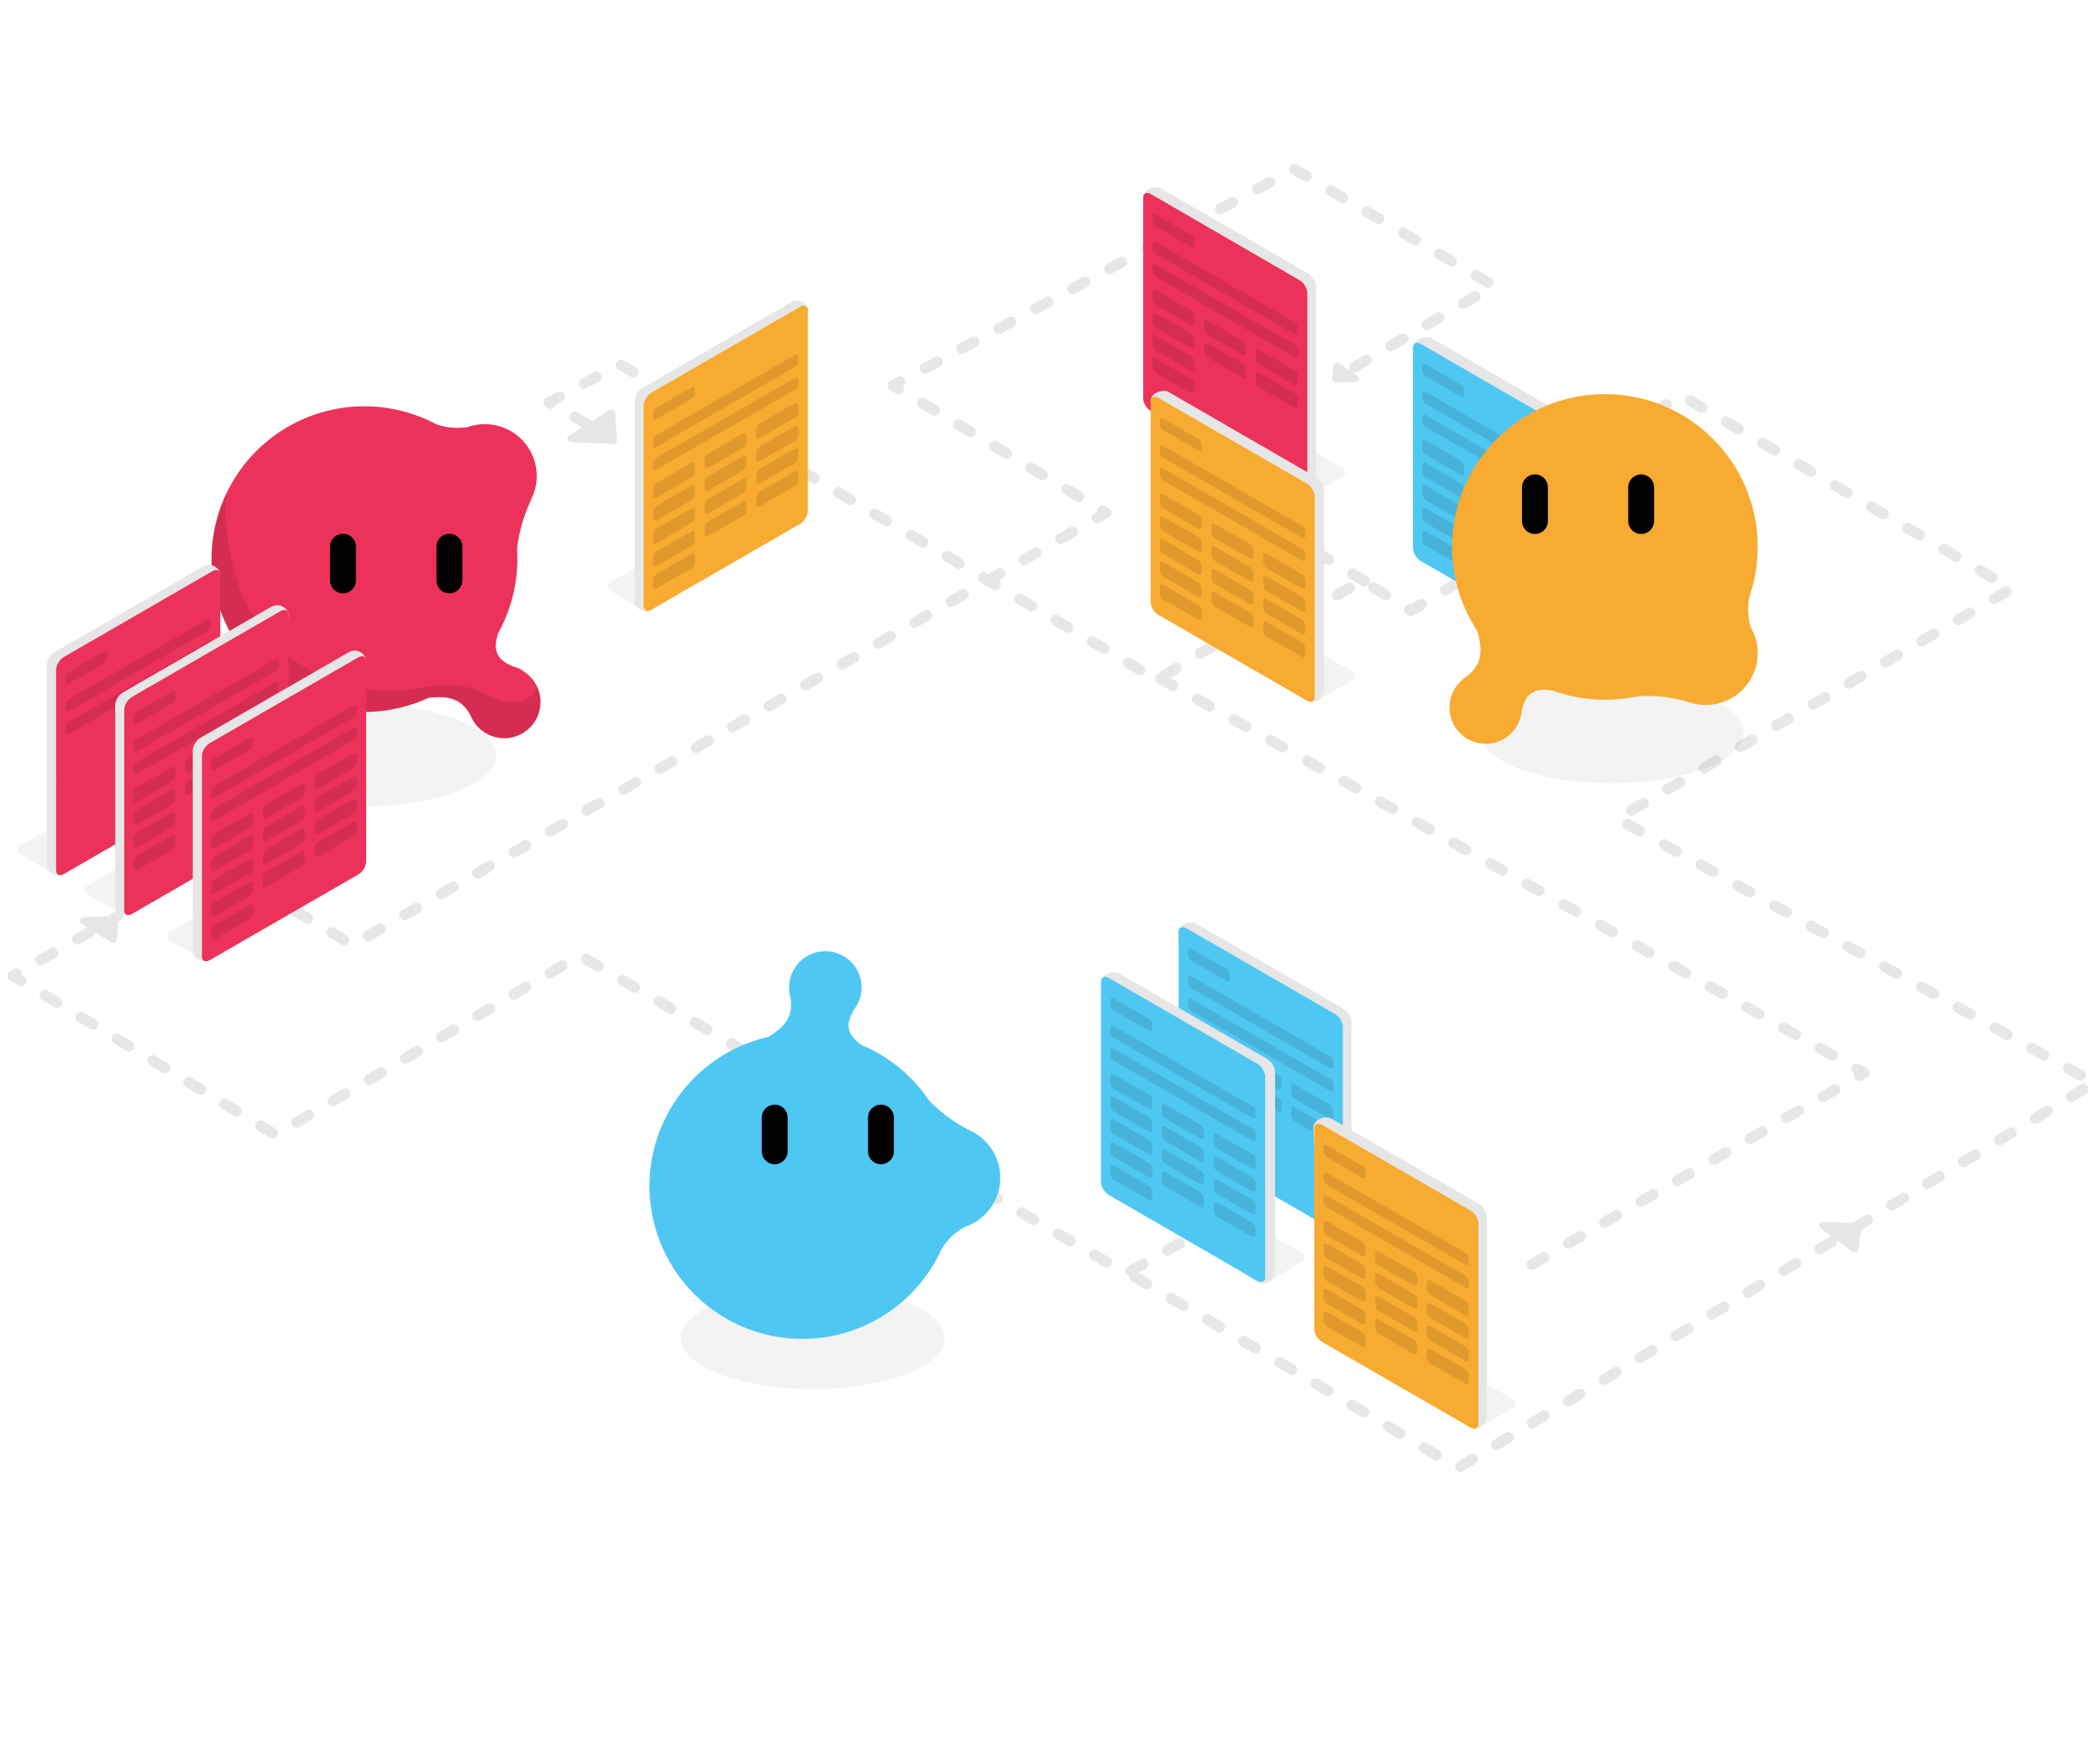 <svg xmlns="http://www.w3.org/2000/svg" viewBox="0 0 300 250"><defs><style>.cls-1{fill:none;stroke:#e7e7e7;stroke-linecap:round;stroke-width:1.55px;stroke-dasharray:2 4;}.cls-1,.cls-8{stroke-linejoin:round;}.cls-2{opacity:0.05;}.cls-3,.cls-8{fill:#e6e6e6;}.cls-4{fill:#4fc7f3;}.cls-5{opacity:0.1;}.cls-6{fill:#ec325a;}.cls-7{fill:#f8ab31;}.cls-8{stroke:#e6e6e6;}</style></defs><g id="Layer_1" data-name="Layer 1"><polyline class="cls-1" points="168.51 177.61 160.88 181.9 82.83 136.47 39.36 162.08 1.81 139.38 16.77 130.91"/><polyline class="cls-1" points="173.19 63.75 167.7 66.49 195.33 83.25"/><polyline class="cls-1" points="208.2 83.25 201.58 87.22 194.67 82.96 188.61 86.37"/><polyline class="cls-1" points="42.26 130.16 50.34 134.95 157.98 73.25 127.6 55.07 184.86 24.16 213.38 40.81 191.89 53.37"/><polyline class="cls-1" points="165.8 96.94 266.31 153.25 216.09 182.18"/><polyline class="cls-1" points="173.19 92.33 165.3 97.09 88.57 52.04 78.41 57.48 87.09 62.36"/><polyline class="cls-1" points="162.14 182.4 208.33 209.66 299.14 154.65 231.04 116.91 287.33 84.1 240.13 56.46 215.1 72.48"/><path class="cls-2" d="M225.6,92.44l5-2.9a.72.72,0,0,0,0-1.25l-10.08-5.75Z"/><path class="cls-3" d="M224.24,92.42l-19.8-13.15a2.37,2.37,0,0,1-1.15-1.81L202,49.69c-.07-1.3,1.84-1.78,2.47-1.42L225.6,60.49a2.37,2.37,0,0,1,1.15,1.81V91A1.79,1.79,0,0,1,224.24,92.42Z"/><path class="cls-4" d="M224.17,92.36,203,80.15a2.41,2.41,0,0,1-1.15-1.81V49.63c0-.63.52-.85,1.15-.49l21.16,12.22a2.39,2.39,0,0,1,1.14,1.81V91.88C225.31,92.51,224.8,92.73,224.17,92.36Z"/><g class="cls-5"><path d="M208.64,67.81,203.73,65a1.12,1.12,0,0,1-.55-.85v-1c0-.3.25-.41.55-.23l4.91,2.83a1.14,1.14,0,0,1,.54.86v1C209.18,67.88,208.94,68,208.64,67.81Z"/></g><g class="cls-5"><path d="M208.68,56.65l-5-2.89a1,1,0,0,1-.5-.78v-.71c0-.27.22-.37.5-.21l5,2.89a1,1,0,0,1,.5.78v.71C209.18,56.72,209,56.81,208.68,56.65Z"/></g><g class="cls-5"><path d="M223.45,69.11,203.68,57.7a1.05,1.05,0,0,1-.5-.79V56.2c0-.28.23-.37.5-.21L223.45,67.4a1,1,0,0,1,.5.79v.71C224,69.18,223.73,69.27,223.45,69.11Z"/></g><g class="cls-5"><path d="M223.45,72.36,203.68,61a1.05,1.05,0,0,1-.5-.79v-.71c0-.28.23-.37.5-.21l19.77,11.41a1,1,0,0,1,.5.78v.72C224,72.42,223.73,72.52,223.45,72.36Z"/></g><g class="cls-5"><path d="M208.64,71.06l-4.91-2.84a1.14,1.14,0,0,1-.55-.86v-1c0-.3.25-.4.55-.23L208.64,69a1.12,1.12,0,0,1,.54.86v1C209.18,71.13,208.94,71.23,208.64,71.06Z"/></g><g class="cls-5"><path d="M208.64,74.3l-4.91-2.83a1.15,1.15,0,0,1-.55-.86v-1c0-.3.25-.4.55-.23l4.91,2.84a1.11,1.11,0,0,1,.54.85v.95C209.18,74.37,208.94,74.48,208.64,74.3Z"/></g><g class="cls-5"><path d="M208.64,77.55l-4.91-2.84a1.12,1.12,0,0,1-.55-.85v-1c0-.3.25-.4.55-.23l4.91,2.84a1.11,1.11,0,0,1,.54.85v.95C209.18,77.62,208.94,77.72,208.64,77.55Z"/></g><g class="cls-5"><path d="M208.64,80.8,203.73,78a1.12,1.12,0,0,1-.55-.85v-1c0-.3.25-.41.55-.23l4.91,2.83a1.14,1.14,0,0,1,.54.86v.95C209.18,80.87,208.94,81,208.64,80.8Z"/></g><g class="cls-5"><path d="M216,72.07l-4.91-2.84a1.12,1.12,0,0,1-.55-.85v-.95c0-.3.25-.4.55-.23L216,70a1.14,1.14,0,0,1,.54.86v1C216.56,72.14,216.32,72.24,216,72.07Z"/></g><g class="cls-5"><path d="M216,75.32l-4.91-2.84a1.12,1.12,0,0,1-.55-.85v-.95c0-.3.25-.41.55-.23L216,73.28a1.14,1.14,0,0,1,.54.86v1C216.56,75.39,216.32,75.49,216,75.32Z"/></g><g class="cls-5"><path d="M216,78.56l-4.91-2.83a1.14,1.14,0,0,1-.55-.86v-1c0-.3.25-.4.55-.23L216,76.53a1.12,1.12,0,0,1,.54.86v1C216.56,78.63,216.32,78.74,216,78.56Z"/></g><g class="cls-5"><path d="M216,81.81,211.11,79a1.15,1.15,0,0,1-.55-.86v-1c0-.3.25-.4.55-.23L216,79.78a1.11,1.11,0,0,1,.54.85v1C216.56,81.88,216.32,82,216,81.81Z"/></g><g class="cls-5"><path d="M223.41,76.34l-4.92-2.84a1.15,1.15,0,0,1-.54-.86v-1c0-.3.25-.4.54-.23l4.92,2.84a1.12,1.12,0,0,1,.54.86v1C224,76.41,223.71,76.51,223.41,76.34Z"/></g><g class="cls-5"><path d="M223.41,79.58l-4.92-2.83a1.17,1.17,0,0,1-.54-.86v-1c0-.3.25-.4.54-.23l4.92,2.84a1.11,1.11,0,0,1,.54.85v.95C224,79.65,223.71,79.76,223.41,79.58Z"/></g><g class="cls-5"><path d="M223.41,82.83,218.49,80a1.13,1.13,0,0,1-.54-.85v-1c0-.3.25-.4.54-.23l4.92,2.84a1.11,1.11,0,0,1,.54.85v.95C224,82.9,223.71,83,223.41,82.83Z"/></g><g class="cls-5"><path d="M223.41,86.08l-4.92-2.84a1.13,1.13,0,0,1-.54-.85v-1c0-.3.25-.41.54-.23L223.41,84a1.14,1.14,0,0,1,.54.86v.95C224,86.15,223.71,86.25,223.41,86.08Z"/></g><path class="cls-2" d="M186.82,71l5-2.9a.72.72,0,0,0,0-1.25l-10.08-5.75Z"/><path class="cls-3" d="M185.45,71,165.66,57.85A2.38,2.38,0,0,1,164.51,56l-1.17-27.73c-.06-1.29,1.68-1.83,2.32-1.46l21.15,12.21A2.38,2.38,0,0,1,188,40.87V69.58A1.79,1.79,0,0,1,185.45,71Z"/><path class="cls-6" d="M185.61,71,164.45,58.74a2.36,2.36,0,0,1-1.14-1.81V28.23c0-.64.51-.85,1.14-.49L185.61,40a2.37,2.37,0,0,1,1.15,1.81v28.7C186.76,71.11,186.24,71.32,185.61,71Z"/><g class="cls-5"><path d="M170.08,46.41l-4.91-2.84a1.12,1.12,0,0,1-.54-.86v-1c0-.3.24-.4.54-.23l4.91,2.84a1.12,1.12,0,0,1,.54.86v1C170.62,46.48,170.38,46.58,170.08,46.41Z"/></g><g class="cls-5"><path d="M170.13,35.25l-5-2.89a1,1,0,0,1-.49-.78v-.71c0-.28.22-.37.49-.21l5,2.89a1,1,0,0,1,.49.78V35C170.62,35.31,170.4,35.41,170.13,35.25Z"/></g><g class="cls-5"><path d="M184.89,47.71,165.12,36.29a1,1,0,0,1-.49-.78v-.72c0-.27.22-.36.49-.21L184.89,46a1,1,0,0,1,.5.78v.72C185.39,47.77,185.17,47.87,184.89,47.71Z"/></g><g class="cls-5"><path d="M184.89,51,165.12,39.54a1,1,0,0,1-.49-.78V38c0-.27.22-.37.49-.21l19.77,11.42a1,1,0,0,1,.5.78v.72C185.39,51,185.17,51.12,184.89,51Z"/></g><g class="cls-5"><path d="M170.08,49.65l-4.91-2.83a1.14,1.14,0,0,1-.54-.86V45c0-.3.24-.4.54-.23l4.91,2.84a1.11,1.11,0,0,1,.54.85v1C170.62,49.72,170.38,49.83,170.08,49.65Z"/></g><g class="cls-5"><path d="M170.08,52.9l-4.91-2.84a1.11,1.11,0,0,1-.54-.85v-1c0-.3.24-.4.54-.23l4.91,2.84a1.11,1.11,0,0,1,.54.85v1C170.62,53,170.38,53.07,170.08,52.9Z"/></g><g class="cls-5"><path d="M170.08,56.15l-4.91-2.84a1.11,1.11,0,0,1-.54-.85v-1c0-.3.24-.41.54-.23l4.91,2.83a1.14,1.14,0,0,1,.54.86v1C170.62,56.22,170.38,56.32,170.08,56.15Z"/></g><g class="cls-5"><path d="M177.46,50.67l-4.91-2.84A1.12,1.12,0,0,1,172,47V46c0-.29.24-.4.54-.22l4.91,2.83a1.12,1.12,0,0,1,.54.86v.95C178,50.74,177.76,50.84,177.46,50.67Z"/></g><g class="cls-5"><path d="M177.46,53.91l-4.91-2.83a1.14,1.14,0,0,1-.54-.86v-.95c0-.3.24-.4.54-.23l4.91,2.84a1.12,1.12,0,0,1,.54.85v1C178,54,177.76,54.09,177.46,53.91Z"/></g><g class="cls-5"><path d="M184.85,54.93l-4.91-2.83a1.14,1.14,0,0,1-.54-.86v-1c0-.3.24-.4.54-.23l4.91,2.84a1.11,1.11,0,0,1,.54.85v1C185.39,55,185.15,55.11,184.85,54.93Z"/></g><g class="cls-5"><path d="M184.85,58.18l-4.91-2.84a1.11,1.11,0,0,1-.54-.85v-1c0-.3.24-.4.54-.23l4.91,2.84a1.11,1.11,0,0,1,.54.85v1C185.39,58.25,185.15,58.35,184.85,58.18Z"/></g><ellipse class="cls-2" cx="230.24" cy="104.64" rx="18.85" ry="7.25"/><circle class="cls-7" cx="229.27" cy="78.12" r="21.83"/><path d="M234.45,76.27a1.85,1.85,0,0,1-1.85-1.85V69.61a1.85,1.85,0,0,1,3.7,0v4.81A1.85,1.85,0,0,1,234.45,76.27Z"/><path d="M219.28,76.27a1.85,1.85,0,0,1-1.85-1.85V69.61a1.85,1.85,0,1,1,3.7,0v4.81A1.85,1.85,0,0,1,219.28,76.27Z"/><circle class="cls-7" cx="243.7" cy="93.29" r="7.4"/><circle class="cls-7" cx="212.24" cy="101.06" r="5.18"/><path class="cls-7" d="M241.17,100.26a20.1,20.1,0,0,0-8.39-.68l17.4-15.35a8.93,8.93,0,0,0,.61,7C251.47,94,245.3,101.31,241.17,100.26Z"/><path class="cls-7" d="M221.62,98.6c-3.17-.46-4,1.11-4.44,4s-10.61-4-8-5.74,2.65-4,1.91-6.54S225.07,99.09,221.62,98.6Z"/><ellipse class="cls-2" cx="116.1" cy="191.15" rx="18.85" ry="7.25"/><path class="cls-4" d="M134.57,178.29a21.84,21.84,0,1,1-24.83-30.18l0,0c2.24-1.33,3.72-2.89,3.15-5.76a5.18,5.18,0,1,1,9.78.72l0,0a5.47,5.47,0,0,1-.69,1.16c-1.11,1.95-1.18,3.42,1.08,5l.06.05a21.84,21.84,0,0,1,6.45,4.2,22.12,22.12,0,0,1,3.13,3.68,21.52,21.52,0,0,0,5.75,4.25l.11.06a7.3,7.3,0,0,1,2,1.36,7.4,7.4,0,0,1-2.74,12.42A9.17,9.17,0,0,0,134.57,178.29Z"/><path d="M110.67,166.29a1.85,1.85,0,0,0,1.85-1.85v-4.81a1.85,1.85,0,1,0-3.7,0v4.81A1.85,1.85,0,0,0,110.67,166.29Z"/><path d="M125.85,166.29a1.85,1.85,0,0,0,1.85-1.85v-4.81a1.85,1.85,0,0,0-3.7,0v4.81A1.85,1.85,0,0,0,125.85,166.29Z"/><ellipse class="cls-2" cx="52.02" cy="107.9" rx="18.85" ry="7.25"/><path class="cls-6" d="M74.58,95.7l0,0a5,5,0,0,0-1.26-.5c-2.07-.86-3-2-2.2-4.61,0,0,0,0,0-.07a22,22,0,0,0,2.75-12.1,21.33,21.33,0,0,1,1.94-6.88.56.56,0,0,0,0-.12,7.17,7.17,0,0,0,.78-2.31A7.41,7.41,0,0,0,66.82,61a9.33,9.33,0,0,1-4.48-.39,21.83,21.83,0,1,0-1.13,39.07h.06c2.59-.31,4.72,0,6,2.63a5.18,5.18,0,1,0,7.29-6.56Z"/><path d="M64.2,84.75a1.85,1.85,0,0,1-1.85-1.85V78.09a1.85,1.85,0,1,1,3.7,0V82.9A1.85,1.85,0,0,1,64.2,84.75Z"/><path d="M49,84.75a1.85,1.85,0,0,1-1.85-1.85V78.09a1.85,1.85,0,0,1,3.7,0V82.9A1.85,1.85,0,0,1,49,84.75Z"/><g class="cls-5"><path d="M76.68,98c-1.23,3.4-4.92,2.27-6.91,1.32s-4.16-2.17-10.13-1-15.42-.44-21.51-7.54S31.91,72.3,32.39,70.31l.08-.17A21.83,21.83,0,0,0,61.21,99.63h.06c2.59-.31,4.72,0,6,2.63a5.18,5.18,0,1,0,9.52-4.1Z"/></g><path class="cls-2" d="M7.84,124.92l-5-2.9a.72.72,0,0,1,0-1.25L13,115Z"/><path class="cls-3" d="M29,111.91l-19.91,13c-.64.36-2.39,0-2.39-1.29V94.94a2.36,2.36,0,0,1,1.14-1.81L29,80.91a1.68,1.68,0,0,1,2.45,1l-1.3,28.14A2.35,2.35,0,0,1,29,111.91Z"/><path class="cls-6" d="M30.32,112.6,9.17,124.81c-.64.37-1.15.15-1.15-.48V95.62a2.38,2.38,0,0,1,1.15-1.81L30.32,81.6c.64-.37,1.15-.15,1.15.48v28.71A2.38,2.38,0,0,1,30.32,112.6Z"/><g class="cls-5"><path d="M14.84,94.77l-5,2.89c-.27.16-.49.06-.49-.21v-.71A1,1,0,0,1,9.83,96l5-2.89c.27-.16.5-.07.5.21V94A1.05,1.05,0,0,1,14.84,94.77Z"/></g><g class="cls-5"><path d="M29.61,90.18,9.84,101.59c-.28.16-.5.07-.5-.21v-.71a1,1,0,0,1,.5-.79L29.61,88.47c.27-.16.49-.07.49.21v.71A1,1,0,0,1,29.61,90.18Z"/></g><g class="cls-5"><path d="M29.61,93.42,9.84,104.84c-.28.16-.5.06-.5-.21v-.72a1,1,0,0,1,.5-.78L29.61,91.71c.27-.15.49-.06.49.21v.72A1,1,0,0,1,29.61,93.42Z"/></g><path class="cls-2" d="M17.51,130.63l-5-2.91a.72.72,0,0,1,0-1.25l10.08-5.75Z"/><path class="cls-3" d="M38.76,117.67l-19.91,12.9c-.63.36-2.4.08-2.4-1.17V100.69a2.41,2.41,0,0,1,1.15-1.81L38.76,86.67a1.68,1.68,0,0,1,2.45,1L39.9,115.86A2.39,2.39,0,0,1,38.76,117.67Z"/><path class="cls-6" d="M40.05,118.3,18.89,130.52c-.63.37-1.14.15-1.14-.49v-28.7a2.36,2.36,0,0,1,1.14-1.81L40.05,87.3c.64-.36,1.15-.15,1.15.49v28.7A2.35,2.35,0,0,1,40.05,118.3Z"/><g class="cls-5"><path d="M24.52,111.68l-4.91,2.84c-.3.17-.54.07-.54-.23v-1a1.14,1.14,0,0,1,.54-.86l4.91-2.83c.3-.17.54-.07.54.23v1A1.11,1.11,0,0,1,24.52,111.68Z"/></g><g class="cls-5"><path d="M24.57,100.47l-5,2.89c-.27.16-.49.07-.49-.21v-.71a1,1,0,0,1,.49-.78l5-2.89c.27-.16.49-.06.49.21v.71A1,1,0,0,1,24.57,100.47Z"/></g><g class="cls-5"><path d="M39.34,95.88,19.56,107.3c-.27.15-.49.06-.49-.21v-.72a1,1,0,0,1,.49-.78L39.34,94.17c.27-.16.49-.06.49.21v.72A1,1,0,0,1,39.34,95.88Z"/></g><g class="cls-5"><path d="M39.34,99.13,19.56,110.54c-.27.16-.49.07-.49-.21v-.71a1,1,0,0,1,.49-.79L39.34,97.42c.27-.16.49-.06.49.21v.72A1,1,0,0,1,39.34,99.13Z"/></g><g class="cls-5"><path d="M24.52,114.93l-4.91,2.84c-.3.17-.54.07-.54-.23v-1a1.12,1.12,0,0,1,.54-.86l4.91-2.83c.3-.18.54-.07.54.22v1A1.12,1.12,0,0,1,24.52,114.93Z"/></g><g class="cls-5"><path d="M24.52,118.18,19.61,121c-.3.18-.54.07-.54-.22v-1a1.12,1.12,0,0,1,.54-.85l4.91-2.84c.3-.17.54-.07.54.23v.95A1.12,1.12,0,0,1,24.52,118.18Z"/></g><g class="cls-5"><path d="M24.52,121.43l-4.91,2.83c-.3.17-.54.07-.54-.23v-1a1.11,1.11,0,0,1,.54-.85l4.91-2.84c.3-.17.54-.07.54.23v.95A1.14,1.14,0,0,1,24.52,121.43Z"/></g><g class="cls-5"><path d="M31.9,107.42,27,110.26c-.3.17-.54.07-.54-.23v-1a1.14,1.14,0,0,1,.54-.86l4.91-2.83c.3-.18.54-.07.54.23v.95A1.11,1.11,0,0,1,31.9,107.42Z"/></g><g class="cls-5"><path d="M31.9,110.67,27,113.51c-.3.17-.54.07-.54-.23v-1a1.12,1.12,0,0,1,.54-.86l4.91-2.84c.3-.17.54-.07.54.23v1A1.12,1.12,0,0,1,31.9,110.67Z"/></g><g class="cls-5"><path d="M39.29,103.16,34.38,106c-.3.17-.54.07-.54-.23v-1a1.11,1.11,0,0,1,.54-.85l4.91-2.84c.3-.17.54-.07.54.23v1A1.14,1.14,0,0,1,39.29,103.16Z"/></g><g class="cls-5"><path d="M39.29,106.4l-4.91,2.84c-.3.17-.54.07-.54-.23v-1a1.14,1.14,0,0,1,.54-.86l4.91-2.83c.3-.17.54-.07.54.23v1A1.11,1.11,0,0,1,39.29,106.4Z"/></g><path class="cls-2" d="M29.26,137.22l-5-2.9a.72.72,0,0,1,0-1.25l10.08-5.75Z"/><path class="cls-3" d="M49.84,124.15l-19.91,13c-.64.37-2.39,0-2.39-1.28V107.17a2.39,2.39,0,0,1,1.14-1.81L49.84,93.15a1.68,1.68,0,0,1,2.45,1L51,122.34A2.41,2.41,0,0,1,49.84,124.15Z"/><path class="cls-6" d="M51.17,124.91,30,137.12c-.64.37-1.15.15-1.15-.48V107.93A2.38,2.38,0,0,1,30,106.12L51.17,93.9c.63-.36,1.14-.14,1.14.49V123.1A2.39,2.39,0,0,1,51.17,124.91Z"/><g class="cls-5"><path d="M35.64,118.29l-4.92,2.83c-.3.17-.54.07-.54-.23v-1a1.11,1.11,0,0,1,.54-.85l4.92-2.84c.29-.17.54-.07.54.23v1A1.17,1.17,0,0,1,35.64,118.29Z"/></g><g class="cls-5"><path d="M35.68,107.08l-5,2.89c-.28.15-.5.06-.5-.21v-.71a1,1,0,0,1,.5-.79l5-2.88c.28-.16.5-.07.5.2v.71A1,1,0,0,1,35.68,107.08Z"/></g><g class="cls-5"><path d="M50.45,102.48,30.68,113.9c-.28.16-.5.06-.5-.21V113a1,1,0,0,1,.5-.78l19.77-11.42c.27-.15.5-.06.5.21v.72A1,1,0,0,1,50.45,102.48Z"/></g><g class="cls-5"><path d="M50.45,105.73,30.68,117.15c-.28.16-.5.06-.5-.21v-.72a1,1,0,0,1,.5-.78L50.45,104c.27-.16.5-.06.5.21V105A1.05,1.05,0,0,1,50.45,105.73Z"/></g><g class="cls-5"><path d="M35.64,121.53l-4.92,2.84c-.3.17-.54.07-.54-.23v-1a1.14,1.14,0,0,1,.54-.86l4.92-2.83c.29-.17.54-.07.54.23v1A1.13,1.13,0,0,1,35.64,121.53Z"/></g><g class="cls-5"><path d="M35.64,124.78l-4.92,2.84c-.3.17-.54.07-.54-.23v-1a1.14,1.14,0,0,1,.54-.86l4.92-2.83c.29-.18.54-.07.54.23v1A1.15,1.15,0,0,1,35.64,124.78Z"/></g><g class="cls-5"><path d="M35.64,128l-4.92,2.83c-.3.18-.54.07-.54-.22v-1a1.12,1.12,0,0,1,.54-.85L35.64,126c.29-.17.54-.07.54.23v1A1.15,1.15,0,0,1,35.64,128Z"/></g><g class="cls-5"><path d="M35.64,131.28l-4.92,2.83c-.3.17-.54.07-.54-.23v-.95a1.11,1.11,0,0,1,.54-.85l4.92-2.84c.29-.17.54-.07.54.23v.95A1.17,1.17,0,0,1,35.64,131.28Z"/></g><g class="cls-5"><path d="M43,114l-4.92,2.84c-.3.17-.54.07-.54-.23v-.95a1.11,1.11,0,0,1,.54-.85L43,112c.3-.17.54-.07.54.23v1A1.11,1.11,0,0,1,43,114Z"/></g><g class="cls-5"><path d="M43,117.27l-4.92,2.84c-.3.17-.54.07-.54-.23v-.95a1.14,1.14,0,0,1,.54-.86L43,115.24c.3-.18.54-.07.54.23v1A1.11,1.11,0,0,1,43,117.27Z"/></g><g class="cls-5"><path d="M43,120.52l-4.92,2.84c-.3.17-.54.07-.54-.23v-.95a1.12,1.12,0,0,1,.54-.86L43,118.48c.3-.17.54-.07.54.23v1A1.12,1.12,0,0,1,43,120.52Z"/></g><g class="cls-5"><path d="M43,123.77,38.1,126.6c-.3.18-.54.07-.54-.23v-1a1.11,1.11,0,0,1,.54-.85L43,121.73c.3-.17.54-.07.54.23v1A1.14,1.14,0,0,1,43,123.77Z"/></g><g class="cls-5"><path d="M50.4,109.76l-4.91,2.83c-.3.18-.54.07-.54-.22v-1a1.12,1.12,0,0,1,.54-.85l4.91-2.84c.3-.17.55-.07.55.23v1A1.14,1.14,0,0,1,50.4,109.76Z"/></g><g class="cls-5"><path d="M50.4,113l-4.91,2.83c-.3.17-.54.07-.54-.23v-1a1.11,1.11,0,0,1,.54-.85L50.4,111c.3-.17.55-.07.55.23v1A1.15,1.15,0,0,1,50.4,113Z"/></g><g class="cls-5"><path d="M50.4,116.25l-4.91,2.84c-.3.17-.54.07-.54-.23v-1a1.11,1.11,0,0,1,.54-.85l4.91-2.84c.3-.17.55-.07.55.23v1A1.12,1.12,0,0,1,50.4,116.25Z"/></g><g class="cls-5"><path d="M50.4,119.5l-4.91,2.84c-.3.17-.54.07-.54-.23v-1a1.14,1.14,0,0,1,.54-.86l4.91-2.83c.3-.18.55-.07.55.23v1A1.12,1.12,0,0,1,50.4,119.5Z"/></g><path class="cls-2" d="M191.8,176l5-2.9a.72.72,0,0,0,0-1.25l-10.08-5.75Z"/><path class="cls-3" d="M190.54,176l-19.79-13.15a2.35,2.35,0,0,1-1.15-1.81l-1.33-27.78c-.06-1.29,1.84-1.78,2.48-1.41l21.15,12.21a2.38,2.38,0,0,1,1.15,1.81V174.6A1.8,1.8,0,0,1,190.54,176Z"/><path class="cls-4" d="M190.68,175.82l-21.16-12.21a2.39,2.39,0,0,1-1.14-1.81V133.09c0-.63.51-.85,1.14-.48l21.16,12.21a2.38,2.38,0,0,1,1.15,1.81v28.71C191.83,176,191.32,176.19,190.68,175.82Z"/><g class="cls-5"><path d="M175.15,151.27l-4.91-2.84a1.11,1.11,0,0,1-.54-.85v-1c0-.3.24-.4.54-.23l4.91,2.84a1.11,1.11,0,0,1,.54.85V151C175.69,151.34,175.45,151.44,175.15,151.27Z"/></g><g class="cls-5"><path d="M175.2,140.12l-5-2.89a1,1,0,0,1-.49-.79v-.71c0-.27.22-.36.49-.21l5,2.89a1,1,0,0,1,.49.79v.71C175.69,140.18,175.47,140.27,175.2,140.12Z"/></g><g class="cls-5"><path d="M190,152.57l-19.78-11.41a1,1,0,0,1-.49-.78v-.72c0-.27.22-.37.49-.21L190,150.87a1,1,0,0,1,.49.78v.71C190.46,152.64,190.24,152.73,190,152.57Z"/></g><g class="cls-5"><path d="M190,155.82l-19.78-11.41a1,1,0,0,1-.49-.79v-.71c0-.28.22-.37.49-.21L190,154.11a1,1,0,0,1,.49.79v.71C190.46,155.89,190.24,156,190,155.82Z"/></g><g class="cls-5"><path d="M175.15,154.52l-4.91-2.84a1.11,1.11,0,0,1-.54-.85v-1c0-.3.24-.41.54-.23l4.91,2.83a1.14,1.14,0,0,1,.54.86v.95C175.69,154.59,175.45,154.69,175.15,154.52Z"/></g><g class="cls-5"><path d="M175.15,157.77l-4.91-2.84a1.12,1.12,0,0,1-.54-.86v-.95c0-.29.24-.4.54-.22l4.91,2.83a1.12,1.12,0,0,1,.54.86v.95C175.69,157.84,175.45,157.94,175.15,157.77Z"/></g><g class="cls-5"><path d="M175.15,161l-4.91-2.83a1.14,1.14,0,0,1-.54-.86v-.95c0-.3.24-.4.54-.23l4.91,2.84a1.12,1.12,0,0,1,.54.85v.95C175.69,161.08,175.45,161.19,175.15,161Z"/></g><g class="cls-5"><path d="M182.53,155.53l-4.91-2.83a1.14,1.14,0,0,1-.54-.86v-1c0-.3.24-.4.54-.23l4.91,2.84a1.11,1.11,0,0,1,.54.85v1C183.07,155.6,182.83,155.71,182.53,155.53Z"/></g><g class="cls-5"><path d="M182.53,158.78l-4.91-2.84a1.11,1.11,0,0,1-.54-.85v-1c0-.3.24-.4.54-.23l4.91,2.84a1.11,1.11,0,0,1,.54.85v1C183.07,158.85,182.83,159,182.53,158.78Z"/></g><g class="cls-5"><path d="M189.92,159.8,185,157a1.11,1.11,0,0,1-.54-.85v-1c0-.3.24-.41.54-.23l4.91,2.83a1.14,1.14,0,0,1,.54.86v.95C190.46,159.87,190.22,160,189.92,159.8Z"/></g><g class="cls-5"><path d="M189.92,163.05,185,160.21a1.12,1.12,0,0,1-.54-.86v-.95c0-.3.24-.4.54-.22l4.91,2.83a1.12,1.12,0,0,1,.54.86v.95C190.46,163.12,190.22,163.22,189.92,163.05Z"/></g><path class="cls-2" d="M181,183.15l5-2.91a.72.72,0,0,0,0-1.25l-10.08-5.75Z"/><path class="cls-3" d="M179.6,183.17,159.81,170a2.38,2.38,0,0,1-1.15-1.81l-1.33-27.78c-.06-1.29,1.84-1.78,2.48-1.41L181,151.24a2.38,2.38,0,0,1,1.15,1.81v28.71A1.79,1.79,0,0,1,179.6,183.17Z"/><path class="cls-4" d="M179.59,182.93l-21.15-12.22a2.38,2.38,0,0,1-1.15-1.81V140.19c0-.63.51-.85,1.15-.48l21.15,12.21a2.38,2.38,0,0,1,1.15,1.81v28.71C180.74,183.07,180.23,183.29,179.59,182.93Z"/><g class="cls-5"><path d="M164.06,158.37l-4.91-2.83a1.14,1.14,0,0,1-.54-.86v-1c0-.3.24-.4.54-.23l4.91,2.84a1.12,1.12,0,0,1,.55.85v.95C164.61,158.44,164.36,158.54,164.06,158.37Z"/></g><g class="cls-5"><path d="M164.11,147.22l-5-2.89a1,1,0,0,1-.49-.79v-.71c0-.27.22-.36.49-.21l5,2.89a1.05,1.05,0,0,1,.5.79V147C164.61,147.28,164.38,147.37,164.11,147.22Z"/></g><g class="cls-5"><path d="M178.88,159.67l-19.77-11.41a1,1,0,0,1-.5-.78v-.72c0-.27.22-.37.5-.21L178.88,158a1,1,0,0,1,.49.78v.71C179.37,159.74,179.15,159.83,178.88,159.67Z"/></g><g class="cls-5"><path d="M178.88,162.92l-19.77-11.41a1,1,0,0,1-.5-.79V150c0-.28.22-.37.5-.21l19.77,11.41a1,1,0,0,1,.49.79v.71C179.37,163,179.15,163.08,178.88,162.92Z"/></g><g class="cls-5"><path d="M164.06,161.62l-4.91-2.84a1.11,1.11,0,0,1-.54-.85v-1c0-.3.24-.4.54-.23l4.91,2.83a1.15,1.15,0,0,1,.55.86v.95C164.61,161.69,164.36,161.79,164.06,161.62Z"/></g><g class="cls-5"><path d="M164.06,164.87,159.15,162a1.12,1.12,0,0,1-.54-.85v-1c0-.29.24-.4.54-.22l4.91,2.83a1.14,1.14,0,0,1,.55.86v.95C164.61,164.94,164.36,165,164.06,164.87Z"/></g><g class="cls-5"><path d="M164.06,168.11l-4.91-2.83a1.12,1.12,0,0,1-.54-.86v-.95c0-.3.24-.4.54-.23l4.91,2.84a1.14,1.14,0,0,1,.55.85v1C164.61,168.18,164.36,168.29,164.06,168.11Z"/></g><g class="cls-5"><path d="M164.06,171.36l-4.91-2.83a1.14,1.14,0,0,1-.54-.86v-.95c0-.3.24-.4.54-.23l4.91,2.84a1.12,1.12,0,0,1,.55.85v.95C164.61,171.43,164.36,171.53,164.06,171.36Z"/></g><g class="cls-5"><path d="M171.44,162.63l-4.91-2.83a1.14,1.14,0,0,1-.54-.86V158c0-.3.24-.4.54-.23l4.91,2.84a1.12,1.12,0,0,1,.55.85v1C172,162.7,171.74,162.81,171.44,162.63Z"/></g><g class="cls-5"><path d="M171.44,165.88,166.53,163a1.11,1.11,0,0,1-.54-.85v-.95c0-.3.24-.4.54-.23l4.91,2.84a1.12,1.12,0,0,1,.55.85v1C172,166,171.74,166.05,171.44,165.88Z"/></g><g class="cls-5"><path d="M171.44,169.13l-4.91-2.84a1.11,1.11,0,0,1-.54-.85v-.95c0-.3.24-.41.54-.23l4.91,2.83a1.15,1.15,0,0,1,.55.86v1C172,169.2,171.74,169.3,171.44,169.13Z"/></g><g class="cls-5"><path d="M171.44,172.38l-4.91-2.84a1.12,1.12,0,0,1-.54-.86v-1c0-.3.24-.4.54-.23l4.91,2.84a1.14,1.14,0,0,1,.55.86v1C172,172.45,171.74,172.55,171.44,172.38Z"/></g><g class="cls-5"><path d="M178.83,166.9l-4.91-2.84a1.11,1.11,0,0,1-.54-.85v-1c0-.3.24-.41.54-.23l4.91,2.83a1.15,1.15,0,0,1,.55.86v.95C179.38,167,179.13,167.07,178.83,166.9Z"/></g><g class="cls-5"><path d="M178.83,170.15l-4.91-2.84a1.12,1.12,0,0,1-.54-.86v-.95c0-.3.24-.4.54-.22l4.91,2.83a1.14,1.14,0,0,1,.55.86v.95C179.38,170.22,179.13,170.32,178.83,170.15Z"/></g><g class="cls-5"><path d="M178.83,173.39l-4.91-2.83a1.14,1.14,0,0,1-.54-.86v-.95c0-.3.24-.4.54-.23l4.91,2.84a1.12,1.12,0,0,1,.55.85v.95C179.38,173.46,179.13,173.57,178.83,173.39Z"/></g><g class="cls-5"><path d="M178.83,176.64l-4.91-2.83a1.14,1.14,0,0,1-.54-.86V172c0-.3.24-.4.54-.23l4.91,2.84a1.12,1.12,0,0,1,.55.85v.95C179.38,176.71,179.13,176.81,178.83,176.64Z"/></g><path class="cls-2" d="M188.2,100.07l5-2.9a.72.72,0,0,0,0-1.25l-10.08-5.75Z"/><path class="cls-3" d="M186.65,100.09l-19.8-13.15a2.37,2.37,0,0,1-1.15-1.81l-1.32-27.77c-.07-1.3,1.84-1.78,2.47-1.42L188,68.16A2.37,2.37,0,0,1,189.16,70v28.7A1.79,1.79,0,0,1,186.65,100.09Z"/><path class="cls-7" d="M186.68,100.06,165.52,87.85A2.41,2.41,0,0,1,164.37,86V57.33c0-.63.52-.85,1.15-.48l21.16,12.21a2.39,2.39,0,0,1,1.14,1.81V99.58C187.82,100.21,187.31,100.43,186.68,100.06Z"/><g class="cls-5"><path d="M171.15,75.51l-4.92-2.84a1.11,1.11,0,0,1-.54-.85v-.95c0-.3.24-.4.54-.23l4.92,2.83a1.14,1.14,0,0,1,.54.86v1C171.69,75.58,171.45,75.68,171.15,75.51Z"/></g><g class="cls-5"><path d="M171.19,64.35l-5-2.89a1,1,0,0,1-.5-.78V60c0-.27.22-.37.5-.21l5,2.89a1,1,0,0,1,.5.78v.71C171.69,64.42,171.47,64.51,171.19,64.35Z"/></g><g class="cls-5"><path d="M186,76.81,166.19,65.4a1,1,0,0,1-.5-.79V63.9c0-.28.22-.37.5-.21L186,75.1a1.05,1.05,0,0,1,.5.79v.71C186.46,76.88,186.23,77,186,76.81Z"/></g><g class="cls-5"><path d="M186,80.06,166.19,68.65a1,1,0,0,1-.5-.79v-.71c0-.28.22-.37.5-.21L186,78.35a1.05,1.05,0,0,1,.5.78v.72C186.46,80.13,186.23,80.22,186,80.06Z"/></g><g class="cls-5"><path d="M171.15,78.76l-4.92-2.84a1.12,1.12,0,0,1-.54-.85v-1c0-.29.24-.4.54-.22l4.92,2.83a1.12,1.12,0,0,1,.54.86v1C171.69,78.83,171.45,78.93,171.15,78.76Z"/></g><g class="cls-5"><path d="M171.15,82l-4.92-2.83a1.14,1.14,0,0,1-.54-.86v-1c0-.3.24-.4.54-.23L171.15,80a1.12,1.12,0,0,1,.54.85v1C171.69,82.07,171.45,82.18,171.15,82Z"/></g><g class="cls-5"><path d="M171.15,85.25l-4.92-2.83a1.14,1.14,0,0,1-.54-.86v-1c0-.3.24-.4.54-.23l4.92,2.84a1.11,1.11,0,0,1,.54.85v1C171.69,85.32,171.45,85.42,171.15,85.25Z"/></g><g class="cls-5"><path d="M171.15,88.5l-4.92-2.84a1.11,1.11,0,0,1-.54-.85v-1c0-.3.24-.4.54-.23l4.92,2.83a1.14,1.14,0,0,1,.54.86v1C171.69,88.57,171.45,88.67,171.15,88.5Z"/></g><g class="cls-5"><path d="M178.53,79.77l-4.92-2.84a1.13,1.13,0,0,1-.54-.85v-1c0-.3.25-.4.54-.23l4.92,2.84a1.11,1.11,0,0,1,.54.85v1C179.07,79.84,178.83,79.94,178.53,79.77Z"/></g><g class="cls-5"><path d="M178.53,83l-4.92-2.84a1.13,1.13,0,0,1-.54-.85v-1c0-.3.25-.41.54-.23L178.53,81a1.14,1.14,0,0,1,.54.86v1C179.07,83.09,178.83,83.19,178.53,83Z"/></g><g class="cls-5"><path d="M178.53,86.27l-4.92-2.84a1.15,1.15,0,0,1-.54-.86v-.95c0-.3.25-.4.54-.23l4.92,2.84a1.12,1.12,0,0,1,.54.86v1C179.07,86.34,178.83,86.44,178.53,86.27Z"/></g><g class="cls-5"><path d="M178.53,89.51l-4.92-2.83a1.17,1.17,0,0,1-.54-.86v-.95c0-.3.25-.4.54-.23l4.92,2.84a1.11,1.11,0,0,1,.54.85v1C179.07,89.58,178.83,89.69,178.53,89.51Z"/></g><g class="cls-5"><path d="M185.92,84,181,81.2a1.12,1.12,0,0,1-.54-.86v-1c0-.3.24-.4.54-.22L185.92,82a1.12,1.12,0,0,1,.54.86v1C186.46,84.11,186.22,84.21,185.92,84Z"/></g><g class="cls-5"><path d="M185.92,87.28,181,84.45a1.14,1.14,0,0,1-.54-.86v-1c0-.3.24-.4.54-.23l4.92,2.84a1.11,1.11,0,0,1,.54.85v1C186.46,87.35,186.22,87.46,185.92,87.28Z"/></g><g class="cls-5"><path d="M185.92,90.53,181,87.7a1.14,1.14,0,0,1-.54-.86v-1c0-.3.24-.4.54-.23l4.92,2.84a1.11,1.11,0,0,1,.54.85v1C186.46,90.6,186.22,90.7,185.92,90.53Z"/></g><g class="cls-5"><path d="M185.92,93.78,181,90.94a1.11,1.11,0,0,1-.54-.85v-1c0-.3.24-.4.54-.23l4.92,2.83a1.14,1.14,0,0,1,.54.86v1C186.46,93.85,186.22,94,185.92,93.78Z"/></g><path class="cls-2" d="M92.2,87.32l-5-2.91a.72.72,0,0,1,0-1.25l10.08-5.75Z"/><path class="cls-3" d="M113,74.17l-19.92,13c-.63.36-2.39,0-2.39-1.28V57.2a2.37,2.37,0,0,1,1.15-1.81L113,43.17a1.68,1.68,0,0,1,2.45,1l-1.3,28.15A2.37,2.37,0,0,1,113,74.17Z"/><path class="cls-7" d="M114.26,74.85,93.1,87.06c-.63.37-1.15.15-1.15-.48V57.87a2.41,2.41,0,0,1,1.15-1.81l21.16-12.21c.63-.37,1.14-.15,1.14.48V73A2.39,2.39,0,0,1,114.26,74.85Z"/><g class="cls-5"><path d="M98.73,68.23l-4.92,2.83c-.29.18-.54.07-.54-.23v-1a1.13,1.13,0,0,1,.54-.85l4.92-2.84c.3-.17.54-.07.54.23v1A1.14,1.14,0,0,1,98.73,68.23Z"/></g><g class="cls-5"><path d="M98.77,57l-5,2.89c-.28.16-.5.06-.5-.21V59a1,1,0,0,1,.5-.78l5-2.89c.28-.16.5-.07.5.21v.71A1,1,0,0,1,98.77,57Z"/></g><g class="cls-5"><path d="M113.54,52.43,93.77,63.84c-.27.16-.5.07-.5-.21v-.71a1.05,1.05,0,0,1,.5-.79l19.77-11.41c.27-.16.5-.07.5.21v.71A1.05,1.05,0,0,1,113.54,52.43Z"/></g><g class="cls-5"><path d="M113.54,55.67,93.77,67.09c-.27.16-.5.06-.5-.21v-.72a1.05,1.05,0,0,1,.5-.78L113.54,54c.27-.15.5-.06.5.21v.72A1,1,0,0,1,113.54,55.67Z"/></g><g class="cls-5"><path d="M98.73,71.48l-4.92,2.83c-.29.17-.54.07-.54-.23v-1a1.13,1.13,0,0,1,.54-.85l4.92-2.84c.3-.17.54-.07.54.23v1A1.14,1.14,0,0,1,98.73,71.48Z"/></g><g class="cls-5"><path d="M98.73,74.72l-4.92,2.84c-.29.17-.54.07-.54-.23v-1a1.17,1.17,0,0,1,.54-.86l4.92-2.83c.3-.17.54-.07.54.23v1A1.11,1.11,0,0,1,98.73,74.72Z"/></g><g class="cls-5"><path d="M98.73,78l-4.92,2.84c-.29.17-.54.07-.54-.23v-1a1.17,1.17,0,0,1,.54-.86l4.92-2.83c.3-.18.54-.07.54.23v1A1.12,1.12,0,0,1,98.73,78Z"/></g><g class="cls-5"><path d="M98.73,81.22l-4.92,2.83c-.29.18-.54.07-.54-.22v-1a1.15,1.15,0,0,1,.54-.85l4.92-2.84c.3-.17.54-.07.54.23v1A1.12,1.12,0,0,1,98.73,81.22Z"/></g><g class="cls-5"><path d="M106.11,64,101.2,66.8c-.3.18-.55.07-.55-.23v-.95a1.12,1.12,0,0,1,.55-.85l4.91-2.84c.3-.17.54-.07.54.23v1A1.14,1.14,0,0,1,106.11,64Z"/></g><g class="cls-5"><path d="M106.11,67.21l-4.91,2.84c-.3.17-.55.07-.55-.23v-.95a1.12,1.12,0,0,1,.55-.85l4.91-2.84c.3-.17.54-.07.54.23v1A1.11,1.11,0,0,1,106.11,67.21Z"/></g><g class="cls-5"><path d="M106.11,70.46,101.2,73.3c-.3.17-.55.07-.55-.23v-.95a1.15,1.15,0,0,1,.55-.86l4.91-2.83c.3-.18.54-.07.54.23v1A1.11,1.11,0,0,1,106.11,70.46Z"/></g><g class="cls-5"><path d="M106.11,73.71l-4.91,2.84c-.3.17-.55.07-.55-.23v-.95a1.14,1.14,0,0,1,.55-.86l4.91-2.84c.3-.17.54-.07.54.23v.95A1.12,1.12,0,0,1,106.11,73.71Z"/></g><g class="cls-5"><path d="M113.5,59.7l-4.92,2.84c-.3.17-.54.07-.54-.23v-1a1.12,1.12,0,0,1,.54-.86l4.92-2.83c.3-.18.54-.07.54.22v1A1.12,1.12,0,0,1,113.5,59.7Z"/></g><g class="cls-5"><path d="M113.5,63l-4.92,2.83c-.3.18-.54.07-.54-.22v-1a1.12,1.12,0,0,1,.54-.85l4.92-2.84c.3-.17.54-.07.54.23v1A1.12,1.12,0,0,1,113.5,63Z"/></g><g class="cls-5"><path d="M113.5,66.2,108.58,69c-.3.17-.54.07-.54-.23v-1a1.11,1.11,0,0,1,.54-.85l4.92-2.84c.3-.17.54-.07.54.23v1A1.14,1.14,0,0,1,113.5,66.2Z"/></g><g class="cls-5"><path d="M113.5,69.44l-4.92,2.84c-.3.17-.54.07-.54-.23v-1a1.11,1.11,0,0,1,.54-.85l4.92-2.84c.3-.17.54-.07.54.23v1A1.11,1.11,0,0,1,113.5,69.44Z"/></g><path class="cls-2" d="M211.18,204l5-2.9a.72.72,0,0,0,0-1.25l-10.09-5.75Z"/><path class="cls-3" d="M209.89,203.87l-19.8-13.15a2.37,2.37,0,0,1-1.15-1.81l-1.32-27.77c-.06-1.3,1.84-1.78,2.47-1.42l21.16,12.22a2.37,2.37,0,0,1,1.15,1.81v28.7A1.79,1.79,0,0,1,209.89,203.87Z"/><path class="cls-7" d="M210.06,203.9,188.9,191.69a2.41,2.41,0,0,1-1.15-1.81V161.17c0-.64.52-.85,1.15-.49l21.16,12.22a2.36,2.36,0,0,1,1.14,1.81v28.71C211.2,204.05,210.69,204.27,210.06,203.9Z"/><g class="cls-5"><path d="M194.53,179.35l-4.92-2.84a1.12,1.12,0,0,1-.54-.85v-.95c0-.3.24-.41.54-.23l4.92,2.83a1.14,1.14,0,0,1,.54.86v1C195.07,179.42,194.83,179.52,194.53,179.35Z"/></g><g class="cls-5"><path d="M194.57,168.19l-5-2.89a1,1,0,0,1-.5-.78v-.71c0-.27.22-.37.5-.21l5,2.89a1,1,0,0,1,.5.78V168C195.07,168.26,194.85,168.35,194.57,168.19Z"/></g><g class="cls-5"><path d="M209.34,180.65l-19.77-11.41a1,1,0,0,1-.5-.79v-.71c0-.28.22-.37.5-.21l19.77,11.41a1.05,1.05,0,0,1,.5.78v.72C209.84,180.71,209.61,180.81,209.34,180.65Z"/></g><g class="cls-5"><path d="M209.34,183.9l-19.77-11.42a1,1,0,0,1-.5-.78V171c0-.27.22-.36.5-.21l19.77,11.42a1.05,1.05,0,0,1,.5.78v.72C209.84,184,209.61,184.06,209.34,183.9Z"/></g><g class="cls-5"><path d="M194.53,182.59l-4.92-2.83a1.12,1.12,0,0,1-.54-.86v-1c0-.3.24-.4.54-.23l4.92,2.84a1.12,1.12,0,0,1,.54.85v1C195.07,182.66,194.83,182.77,194.53,182.59Z"/></g><g class="cls-5"><path d="M194.53,185.84,189.61,183a1.14,1.14,0,0,1-.54-.86v-1c0-.3.24-.4.54-.23l4.92,2.84a1.11,1.11,0,0,1,.54.85v1C195.07,185.91,194.83,186,194.53,185.84Z"/></g><g class="cls-5"><path d="M194.53,189.09l-4.92-2.84a1.11,1.11,0,0,1-.54-.85v-1c0-.3.24-.4.54-.23l4.92,2.84a1.11,1.11,0,0,1,.54.85v1C195.07,189.16,194.83,189.26,194.53,189.09Z"/></g><g class="cls-5"><path d="M194.53,192.34l-4.92-2.84a1.11,1.11,0,0,1-.54-.85v-1c0-.3.24-.41.54-.23l4.92,2.83a1.14,1.14,0,0,1,.54.86v1C195.07,192.41,194.83,192.51,194.53,192.34Z"/></g><g class="cls-5"><path d="M201.91,183.61,197,180.77a1.11,1.11,0,0,1-.54-.85V179c0-.3.24-.41.54-.23l4.92,2.83a1.14,1.14,0,0,1,.54.86v.95C202.45,183.68,202.21,183.78,201.91,183.61Z"/></g><g class="cls-5"><path d="M201.91,186.86,197,184a1.12,1.12,0,0,1-.54-.86v-.95c0-.3.24-.4.54-.23l4.92,2.84a1.12,1.12,0,0,1,.54.86v.95C202.45,186.93,202.21,187,201.91,186.86Z"/></g><g class="cls-5"><path d="M201.91,190.1,197,187.27a1.14,1.14,0,0,1-.54-.86v-.95c0-.3.24-.4.54-.23l4.92,2.84a1.11,1.11,0,0,1,.54.85v1C202.45,190.17,202.21,190.28,201.91,190.1Z"/></g><g class="cls-5"><path d="M201.91,193.35,197,190.51a1.11,1.11,0,0,1-.54-.85v-.95c0-.3.24-.4.54-.23l4.92,2.84a1.11,1.11,0,0,1,.54.85v1C202.45,193.42,202.21,193.52,201.91,193.35Z"/></g><g class="cls-5"><path d="M209.3,187.87,204.38,185a1.14,1.14,0,0,1-.54-.86v-1c0-.3.24-.4.54-.23l4.92,2.84a1.12,1.12,0,0,1,.54.85v.95C209.84,187.94,209.6,188.05,209.3,187.87Z"/></g><g class="cls-5"><path d="M209.3,191.12l-4.92-2.83a1.14,1.14,0,0,1-.54-.86v-1c0-.3.24-.4.54-.23l4.92,2.84a1.11,1.11,0,0,1,.54.85v.95C209.84,191.19,209.6,191.29,209.3,191.12Z"/></g><g class="cls-5"><path d="M209.3,194.37l-4.92-2.84a1.11,1.11,0,0,1-.54-.85v-1c0-.3.24-.4.54-.23l4.92,2.83a1.14,1.14,0,0,1,.54.86v.95C209.84,194.44,209.6,194.54,209.3,194.37Z"/></g><g class="cls-5"><path d="M209.3,197.62l-4.92-2.84a1.12,1.12,0,0,1-.54-.85v-1c0-.3.24-.41.54-.23l4.92,2.83a1.14,1.14,0,0,1,.54.86v.95C209.84,197.69,209.6,197.79,209.3,197.62Z"/></g><polygon class="cls-8" points="11.92 131.52 16.41 131.33 16.2 134.21 11.92 131.52"/><polygon class="cls-8" points="81.55 62.65 87.64 62.91 87.37 58.99 81.55 62.65"/><polygon class="cls-8" points="260.42 175.04 265.44 175.22 264.96 178.42 260.42 175.04"/><polygon class="cls-8" points="193.66 54.09 190.82 54.13 191 52.3 193.66 54.09"/></g></svg>
